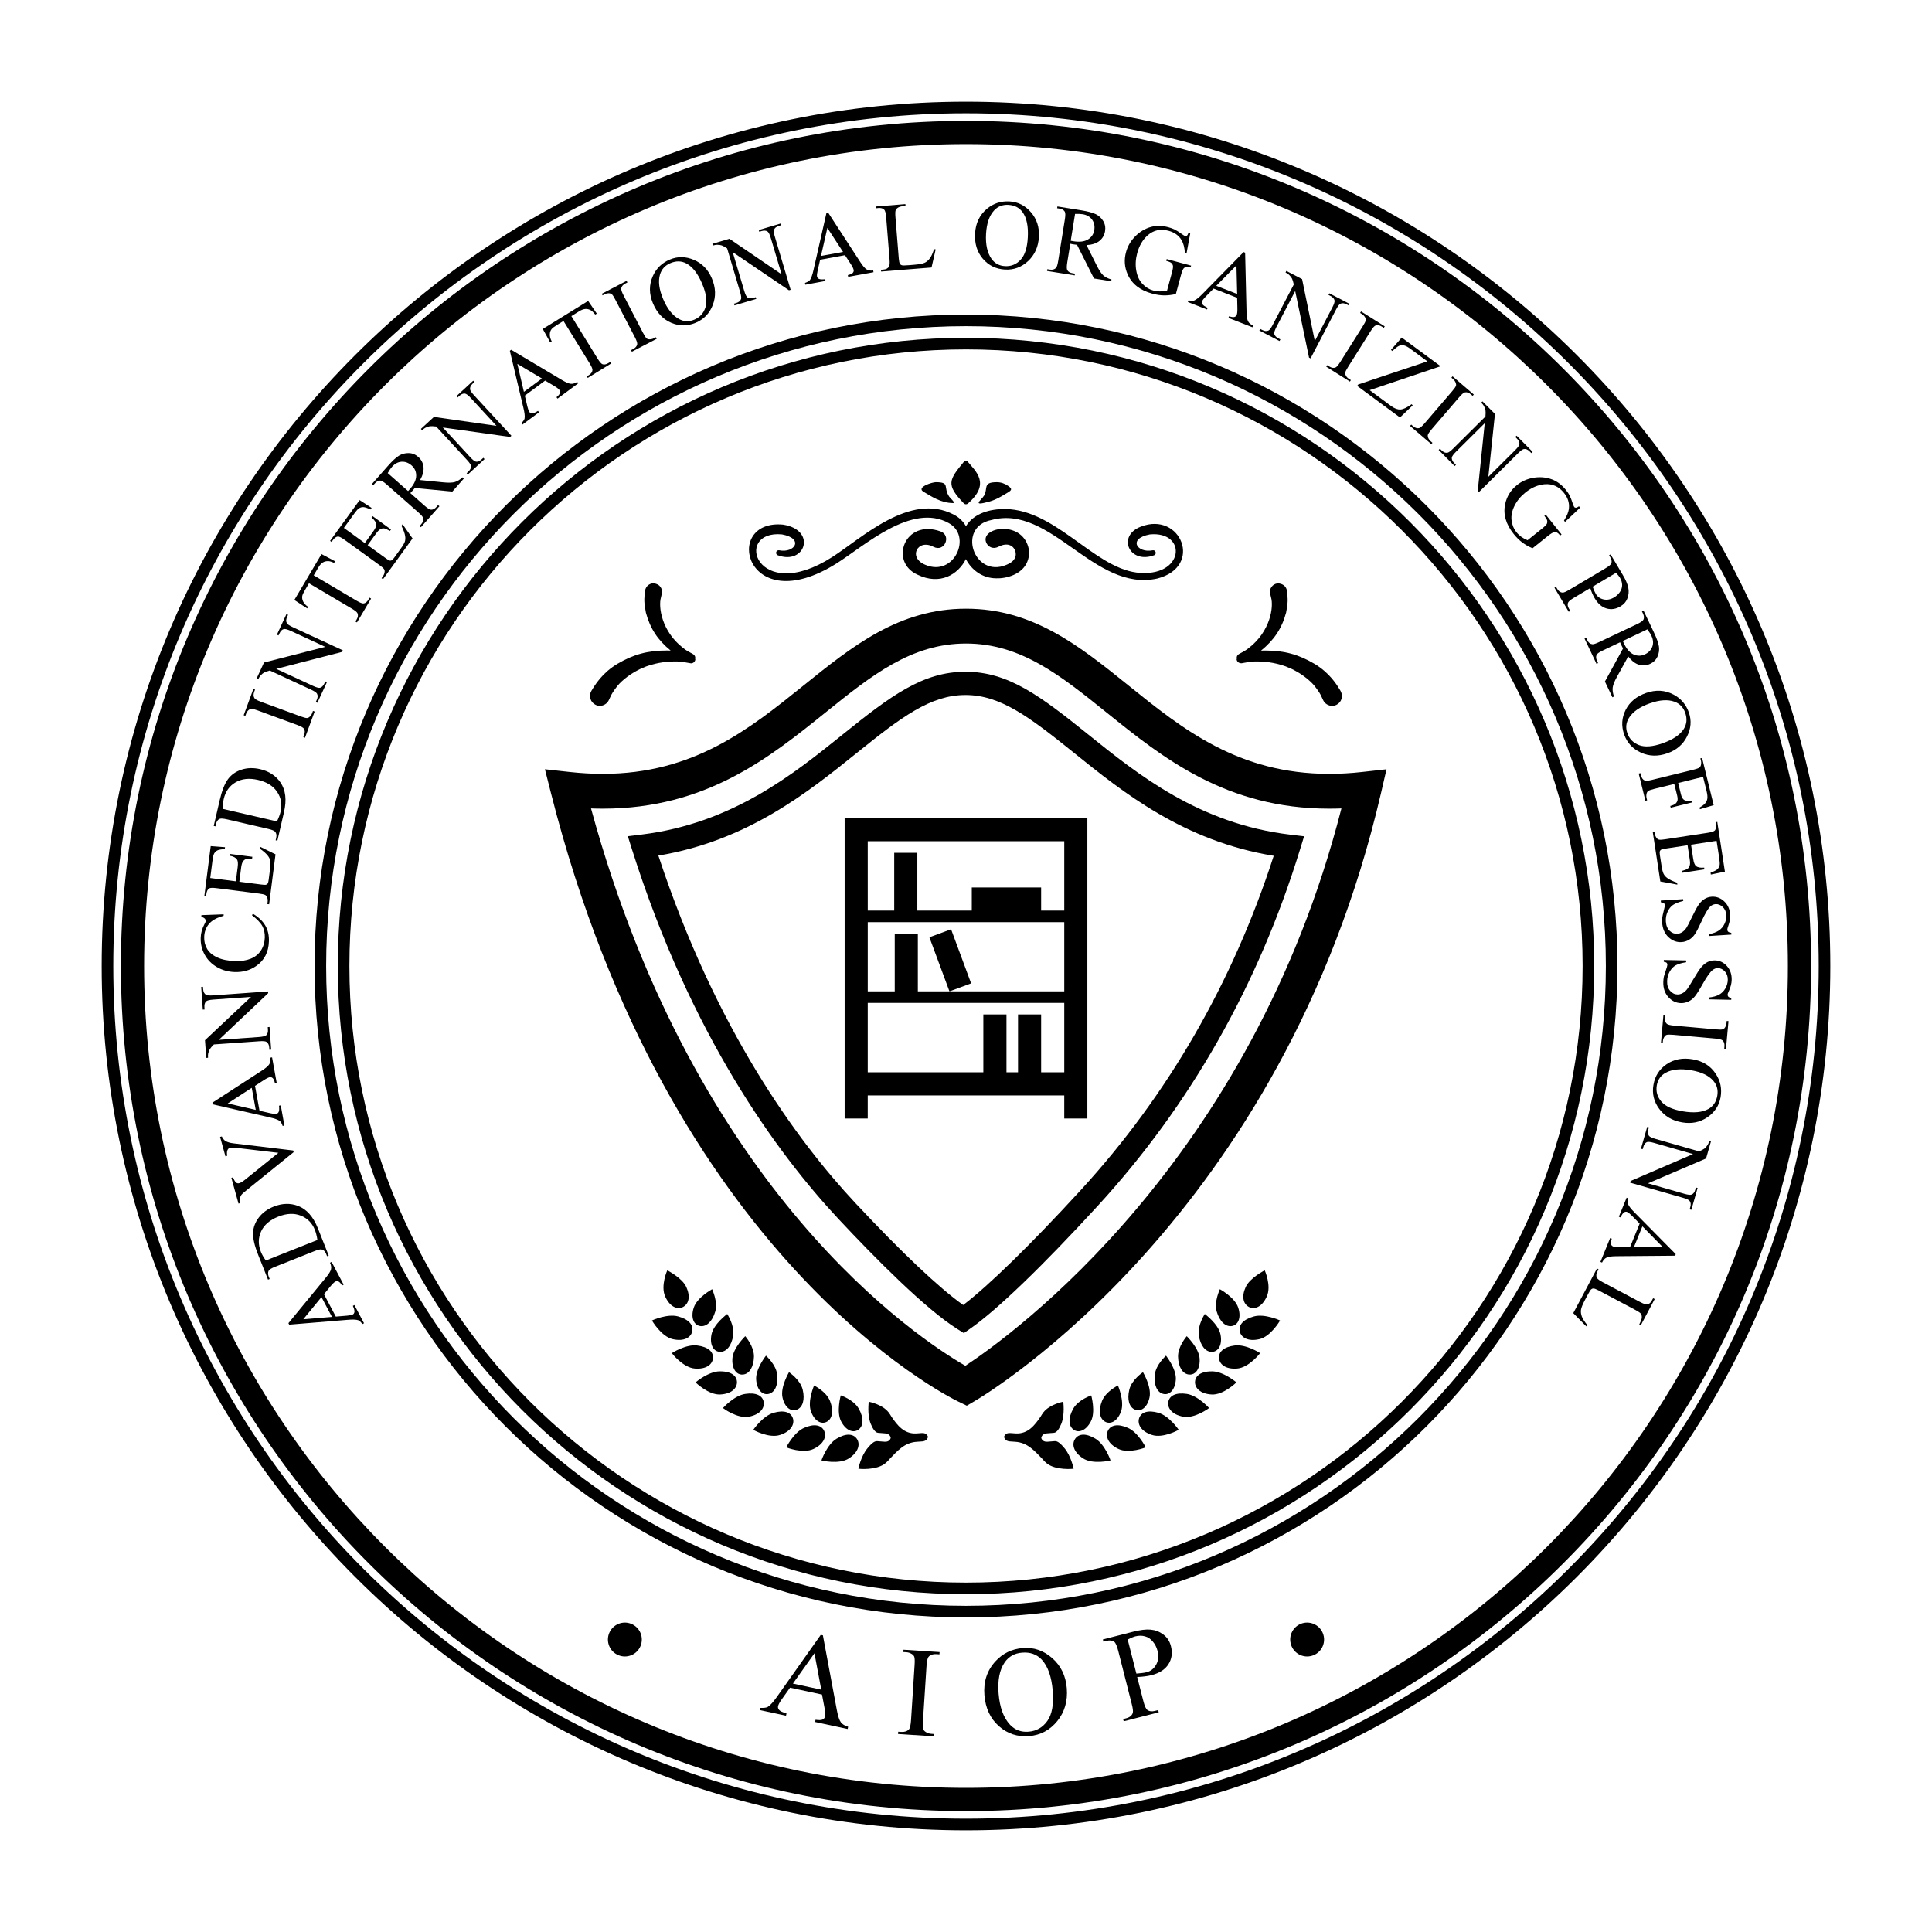 <?xml version="1.0" encoding="utf-8"?>
<!-- Generator: Adobe Illustrator 16.0.3, SVG Export Plug-In . SVG Version: 6.00 Build 0)  -->
<!DOCTYPE svg PUBLIC "-//W3C//DTD SVG 1.1//EN" "http://www.w3.org/Graphics/SVG/1.1/DTD/svg11.dtd">
<svg version="1.1" id="Layer_1" xmlns="http://www.w3.org/2000/svg" xmlns:xlink="http://www.w3.org/1999/xlink" x="0px" y="0px"
	 width="190px" height="190px" viewBox="0 0 190 190" enable-background="new 0 0 190 190" xml:space="preserve">
<g>
	<g>
		<path d="M34.702,128.425c0.125,0.283,0.178,0.482,0.155,0.602c-0.022,0.117-0.076,0.2-0.163,0.243
			c-0.11,0.058-0.299,0.097-0.57,0.118l-1.1,0.092l-1.163-2.202l0.633-0.772c0.207-0.255,0.372-0.409,0.495-0.476
			c0.092-0.047,0.191-0.051,0.297-0.005c0.107,0.045,0.225,0.178,0.355,0.398l0.155-0.084l-1.186-2.24l-0.155,0.083
			c0.109,0.238,0.141,0.455,0.097,0.645c-0.043,0.189-0.215,0.462-0.509,0.822l-3.678,4.476l0.076,0.146l5.73-0.473
			c0.503-0.046,0.858-0.031,1.066,0.04c0.105,0.037,0.24,0.157,0.407,0.376l0.155-0.084l-0.947-1.788L34.702,128.425z
			 M29.829,129.74l1.785-2.179l1.033,1.951L29.829,129.74z"/>
		<path d="M27.073,124.571l3.856-1.533c0.336-0.134,0.568-0.19,0.69-0.163c0.203,0.042,0.356,0.187,0.456,0.44l0.089,0.224
			l0.163-0.063l-1.06-2.67c-0.462-1.159-1.115-1.897-1.961-2.216c-0.759-0.282-1.553-0.261-2.383,0.068
			c-0.619,0.248-1.11,0.606-1.47,1.076c-0.359,0.471-0.548,0.979-0.566,1.525c-0.017,0.545,0.15,1.266,0.506,2.156l0.966,2.43
			l0.162-0.063l-0.09-0.224c-0.089-0.228-0.092-0.427-0.009-0.589C26.483,124.852,26.7,124.716,27.073,124.571z M26.143,123.961
			c-0.22-0.303-0.381-0.587-0.487-0.853c-0.279-0.703-0.271-1.376,0.025-2.015c0.298-0.636,0.857-1.119,1.682-1.444
			c0.819-0.327,1.557-0.36,2.213-0.102c0.657,0.26,1.121,0.728,1.393,1.41c0.1,0.254,0.184,0.579,0.249,0.987L26.143,123.961z"/>
		<path d="M28.831,113.143l-5.866-0.703c-0.343-0.039-0.61-0.118-0.805-0.238c-0.131-0.087-0.248-0.233-0.347-0.44l-0.17,0.045
			l0.527,1.907l0.168-0.046c-0.004-0.036-0.006-0.065-0.008-0.082c-0.024-0.219-0.008-0.385,0.047-0.493
			c0.057-0.113,0.129-0.18,0.219-0.205c0.136-0.036,0.401-0.033,0.793,0.014l3.988,0.471l-3.195,2.577
			c-0.284,0.232-0.502,0.366-0.653,0.406c-0.111,0.032-0.211,0.016-0.305-0.052c-0.093-0.068-0.194-0.239-0.301-0.518l-0.169,0.047
			l0.701,2.53l0.169-0.049c-0.037-0.192-0.043-0.353-0.022-0.477c0.023-0.126,0.07-0.238,0.145-0.343
			c0.047-0.064,0.191-0.197,0.434-0.389l4.696-3.797L28.831,113.143z"/>
		<path d="M27.523,110.248c0.089,0.064,0.181,0.223,0.274,0.479l0.173-0.029l-0.359-1.994l-0.172,0.035
			c0.034,0.309,0.021,0.516-0.035,0.619c-0.057,0.104-0.133,0.165-0.23,0.183c-0.12,0.021-0.312,0-0.578-0.061l-1.075-0.247
			l-0.443-2.446l0.84-0.545c0.272-0.179,0.478-0.282,0.615-0.308c0.103-0.018,0.198,0.012,0.284,0.089
			c0.088,0.073,0.16,0.239,0.219,0.486l0.172-0.031l-0.451-2.494l-0.171,0.03c0.031,0.263-0.003,0.477-0.103,0.643
			c-0.1,0.167-0.345,0.378-0.735,0.632l-4.859,3.151l0.029,0.163l5.604,1.284C27.012,109.993,27.347,110.116,27.523,110.248z
			 M22.396,108.516l2.361-1.536l0.394,2.17L22.396,108.516z"/>
		<path d="M25.493,102.399c0.359-0.026,0.592-0.008,0.698,0.054c0.171,0.104,0.268,0.288,0.286,0.565l0.016,0.22l0.175-0.013
			l-0.159-2.228l-0.176,0.012l0.017,0.228c0.018,0.25-0.035,0.437-0.158,0.564c-0.092,0.094-0.334,0.153-0.729,0.184l-3.945,0.278
			l4.858-4.592l-0.014-0.17l-5.4,0.389c-0.358,0.023-0.591,0.005-0.696-0.056c-0.172-0.1-0.268-0.289-0.288-0.56l-0.016-0.227
			l-0.175,0.014l0.158,2.228l0.175-0.012l-0.015-0.221c-0.019-0.253,0.035-0.442,0.159-0.569c0.09-0.094,0.333-0.155,0.727-0.184
			l3.695-0.264l-4.526,4.26l0.125,1.739l0.175-0.013c-0.014-0.188-0.008-0.326,0.013-0.422c0.046-0.191,0.101-0.332,0.165-0.435
			c0.062-0.103,0.195-0.253,0.399-0.455L25.493,102.399z"/>
		<path d="M19.739,92.221c-0.021,0.597,0.111,1.15,0.39,1.663c0.279,0.513,0.683,0.92,1.211,1.225
			c0.528,0.306,1.112,0.466,1.753,0.485c0.795,0.023,1.493-0.17,2.094-0.59c0.808-0.557,1.228-1.368,1.259-2.433
			c0.019-0.59-0.097-1.104-0.35-1.542c-0.251-0.437-0.659-0.826-1.22-1.168l-0.099,0.144c0.518,0.398,0.862,0.762,1.032,1.085
			c0.168,0.324,0.245,0.693,0.233,1.111c-0.016,0.48-0.144,0.904-0.381,1.271c-0.24,0.367-0.575,0.638-1.006,0.81
			c-0.432,0.173-0.938,0.251-1.519,0.233c-0.704-0.022-1.289-0.139-1.756-0.353c-0.468-0.214-0.803-0.494-1.01-0.843
			c-0.205-0.353-0.301-0.739-0.288-1.167c0.016-0.508,0.173-0.938,0.471-1.292c0.297-0.354,0.778-0.619,1.436-0.794l0.006-0.149
			l-2.188,0.081l-0.006,0.167c0.15,0.038,0.268,0.101,0.351,0.185c0.058,0.066,0.086,0.14,0.083,0.226
			c-0.001,0.058-0.041,0.149-0.113,0.28C19.88,91.304,19.751,91.757,19.739,92.221z"/>
		<path d="M20.297,87.914c0.034-0.264,0.122-0.442,0.261-0.54c0.105-0.068,0.358-0.078,0.762-0.025l4.14,0.527
			c0.311,0.041,0.513,0.084,0.609,0.133c0.095,0.049,0.161,0.128,0.199,0.234c0.056,0.143,0.074,0.29,0.054,0.441l-0.029,0.225
			l0.174,0.023l0.628-4.912l-1.528-0.754l-0.023,0.188c0.366,0.254,0.633,0.488,0.801,0.708c0.129,0.168,0.208,0.338,0.237,0.508
			c0.029,0.169,0.021,0.434-0.024,0.793l-0.139,1.082c-0.022,0.176-0.055,0.292-0.098,0.352c-0.045,0.059-0.1,0.095-0.162,0.112
			c-0.066,0.019-0.239,0.01-0.52-0.026l-2.1-0.27l0.178-1.4c0.034-0.266,0.09-0.459,0.169-0.579c0.08-0.121,0.178-0.202,0.295-0.243
			c0.093-0.031,0.297-0.05,0.614-0.056l0.021-0.174L22.6,83.977l-0.022,0.174c0.36,0.065,0.602,0.188,0.727,0.37
			c0.093,0.136,0.117,0.388,0.07,0.749l-0.18,1.401l-2.518-0.323l0.224-1.749c0.04-0.317,0.093-0.534,0.154-0.652
			c0.086-0.148,0.197-0.253,0.332-0.317c0.136-0.065,0.375-0.107,0.719-0.131l0.023-0.182l-1.406-0.108l-0.626,4.91l0.172,0.022
			L20.297,87.914z"/>
		<path d="M21.245,81.029c0.054-0.237,0.164-0.4,0.328-0.488c0.117-0.063,0.373-0.05,0.764,0.041l4.043,0.936
			c0.354,0.083,0.572,0.17,0.659,0.26c0.143,0.149,0.185,0.358,0.123,0.622l-0.054,0.235l0.171,0.041l0.648-2.796
			c0.282-1.214,0.165-2.195-0.351-2.94c-0.462-0.664-1.128-1.098-1.998-1.299c-0.65-0.149-1.257-0.134-1.821,0.048
			c-0.563,0.182-1.007,0.494-1.333,0.931c-0.326,0.439-0.597,1.125-0.814,2.06l-0.591,2.548l0.171,0.04L21.245,81.029z
			 M22.003,78.574c0.171-0.739,0.561-1.287,1.168-1.639c0.608-0.356,1.343-0.432,2.208-0.233c0.859,0.199,1.484,0.59,1.877,1.176
			c0.392,0.588,0.505,1.238,0.339,1.951c-0.062,0.266-0.179,0.582-0.357,0.953l-5.321-1.231
			C21.911,79.176,21.939,78.849,22.003,78.574z"/>
		<path d="M24.206,70.185c0.052-0.144,0.137-0.266,0.257-0.37c0.087-0.073,0.174-0.11,0.259-0.113
			c0.112-0.001,0.321,0.055,0.625,0.167l3.896,1.431c0.362,0.135,0.576,0.254,0.646,0.36c0.104,0.167,0.111,0.375,0.018,0.623
			l-0.077,0.212l0.164,0.062l0.951-2.583l-0.166-0.061l-0.08,0.219c-0.052,0.143-0.137,0.265-0.255,0.366
			c-0.088,0.075-0.175,0.113-0.26,0.115c-0.112,0.002-0.32-0.053-0.626-0.165l-3.895-1.432c-0.361-0.132-0.576-0.254-0.643-0.364
			c-0.104-0.167-0.111-0.372-0.02-0.618l0.081-0.219l-0.165-0.061l-0.951,2.583l0.165,0.06L24.206,70.185z"/>
		<path d="M25.608,66.448c0.132-0.145,0.251-0.245,0.355-0.302c0.104-0.059,0.293-0.126,0.569-0.204l4.053,1.878
			c0.327,0.153,0.521,0.281,0.583,0.387c0.102,0.171,0.095,0.381-0.021,0.63l-0.093,0.204l0.158,0.074l0.939-2.03l-0.159-0.073
			l-0.095,0.206c-0.105,0.226-0.244,0.367-0.414,0.418c-0.125,0.038-0.367-0.029-0.725-0.195l-3.589-1.662l6.472-1.669l0.073-0.155
			l-4.914-2.275c-0.326-0.151-0.521-0.279-0.584-0.386c-0.102-0.172-0.094-0.38,0.02-0.628l0.095-0.206l-0.159-0.074l-0.94,2.029
			l0.159,0.074l0.093-0.203c0.106-0.228,0.244-0.369,0.413-0.419c0.126-0.039,0.369,0.023,0.728,0.189l3.36,1.557l-6.021,1.54
			l-0.733,1.582l0.159,0.073C25.475,66.639,25.545,66.518,25.608,66.448z"/>
		<path d="M30.298,59.681c-0.239-0.167-0.403-0.343-0.488-0.531c-0.089-0.188-0.114-0.367-0.084-0.539
			c0.026-0.132,0.116-0.328,0.269-0.585l0.393-0.664l4.224,2.499c0.311,0.183,0.492,0.332,0.542,0.443
			c0.084,0.181,0.056,0.388-0.083,0.623l-0.115,0.196l0.151,0.088l1.388-2.344l-0.15-0.089l-0.114,0.191
			c-0.127,0.215-0.279,0.34-0.454,0.375c-0.127,0.023-0.361-0.065-0.702-0.266l-4.223-2.499l0.461-0.779
			c0.134-0.228,0.281-0.39,0.438-0.486c0.158-0.096,0.34-0.138,0.547-0.131c0.129,0.007,0.317,0.063,0.561,0.168l0.091-0.155
			l-1.332-0.706l-2.67,4.513l1.258,0.83L30.298,59.681z"/>
		<path d="M32.739,53.112c0.156-0.216,0.319-0.332,0.488-0.35c0.125-0.011,0.352,0.103,0.683,0.341l3.379,2.448
			c0.254,0.183,0.41,0.319,0.471,0.408c0.061,0.089,0.082,0.189,0.063,0.3c-0.022,0.153-0.075,0.29-0.166,0.412l-0.132,0.185
			l0.142,0.104l2.904-4.009l-0.979-1.395l-0.112,0.154c0.2,0.397,0.321,0.734,0.365,1.007c0.033,0.21,0.02,0.397-0.036,0.559
			c-0.056,0.163-0.189,0.392-0.405,0.685l-0.638,0.883c-0.104,0.142-0.188,0.229-0.254,0.26c-0.067,0.029-0.133,0.038-0.198,0.021
			c-0.063-0.015-0.212-0.107-0.442-0.274l-1.715-1.241l0.827-1.144c0.158-0.217,0.3-0.358,0.426-0.428
			c0.127-0.067,0.252-0.092,0.375-0.073c0.096,0.016,0.285,0.097,0.564,0.245l0.104-0.14l-1.81-1.312L36.54,50.9
			c0.286,0.229,0.44,0.455,0.461,0.672c0.017,0.165-0.082,0.396-0.297,0.691l-0.828,1.144l-2.057-1.49l1.034-1.427
			c0.186-0.258,0.335-0.425,0.448-0.5c0.147-0.088,0.294-0.129,0.445-0.12c0.149,0.008,0.38,0.086,0.692,0.23l0.108-0.151
			l-1.18-0.767l-2.903,4.008l0.143,0.103L32.739,53.112z"/>
		<path d="M36.872,47.534c0.161-0.183,0.335-0.274,0.519-0.274c0.133-0.001,0.351,0.131,0.652,0.398l3.113,2.744
			c0.276,0.242,0.427,0.42,0.456,0.536c0.056,0.205-0.005,0.408-0.187,0.612l-0.159,0.181l0.131,0.116l1.819-2.064l-0.131-0.115
			l-0.167,0.188c-0.159,0.18-0.331,0.269-0.515,0.268c-0.131,0.001-0.349-0.13-0.653-0.398l-1.399-1.236
			c0.037-0.037,0.07-0.071,0.102-0.105c0.033-0.034,0.063-0.067,0.09-0.098c0.067-0.076,0.151-0.176,0.253-0.3l3.691,0.356
			l1.134-1.287l-0.131-0.115c-0.26,0.238-0.516,0.393-0.764,0.464c-0.247,0.07-0.632,0.081-1.15,0.028l-2.259-0.224
			c0.268-0.484,0.377-0.919,0.332-1.305c-0.049-0.384-0.22-0.708-0.517-0.969c-0.276-0.244-0.589-0.372-0.939-0.377
			c-0.351-0.006-0.668,0.078-0.957,0.255c-0.289,0.177-0.659,0.521-1.11,1.032L36.578,47.6l0.132,0.116L36.872,47.534z
			 M38.553,45.908c0.274-0.31,0.588-0.477,0.942-0.499c0.354-0.022,0.682,0.1,0.984,0.364c0.308,0.271,0.458,0.612,0.451,1.02
			c-0.006,0.411-0.213,0.844-0.618,1.305c-0.018,0.021-0.044,0.046-0.073,0.079c-0.03,0.032-0.066,0.07-0.107,0.116l-2.002-1.768
			C38.289,46.252,38.43,46.045,38.553,45.908z"/>
		<path d="M41.85,42.061c0.177-0.082,0.326-0.13,0.442-0.145c0.119-0.014,0.32-0.002,0.604,0.03l3.028,3.285
			c0.243,0.264,0.374,0.457,0.392,0.579c0.026,0.198-0.061,0.389-0.262,0.576l-0.165,0.152l0.12,0.128l1.644-1.515l-0.118-0.129
			l-0.168,0.154c-0.184,0.17-0.365,0.245-0.542,0.229c-0.129-0.014-0.328-0.167-0.595-0.457l-2.682-2.908l6.62,0.932l0.125-0.116
			l-3.671-3.981c-0.243-0.266-0.374-0.458-0.392-0.579c-0.028-0.196,0.058-0.387,0.259-0.573l0.167-0.154l-0.119-0.129l-1.645,1.518
			l0.119,0.128l0.164-0.152c0.186-0.171,0.367-0.246,0.542-0.228c0.131,0.013,0.331,0.162,0.598,0.452l2.512,2.724l-6.151-0.881
			l-1.283,1.182l0.12,0.13C41.651,42.187,41.762,42.103,41.85,42.061z"/>
		<path d="M51.59,41.152c-0.018,0.107-0.121,0.26-0.308,0.458l0.104,0.141l1.625-1.203l-0.104-0.14
			c-0.262,0.166-0.452,0.248-0.573,0.244c-0.119-0.003-0.208-0.045-0.266-0.124c-0.073-0.099-0.141-0.281-0.203-0.545l-0.253-1.074
			l2-1.481l0.862,0.512c0.281,0.167,0.462,0.305,0.544,0.417c0.063,0.084,0.077,0.182,0.049,0.294
			c-0.029,0.112-0.143,0.249-0.341,0.412l0.104,0.14l2.037-1.508l-0.104-0.141c-0.22,0.144-0.429,0.207-0.622,0.19
			c-0.193-0.013-0.491-0.142-0.892-0.379l-4.976-2.965l-0.134,0.099l1.331,5.594C51.589,40.582,51.63,40.935,51.59,41.152z
			 M53.297,37.224l-1.774,1.313l-0.646-2.75L53.297,37.224z"/>
		<path d="M54.257,33.575c-0.133-0.26-0.195-0.491-0.187-0.699c0.009-0.207,0.069-0.377,0.178-0.514
			c0.084-0.104,0.254-0.234,0.509-0.392l0.658-0.405l2.576,4.176c0.188,0.307,0.282,0.521,0.275,0.642
			c-0.011,0.2-0.132,0.372-0.363,0.514l-0.193,0.118l0.092,0.15l2.319-1.43l-0.092-0.149l-0.189,0.116
			c-0.212,0.131-0.404,0.173-0.576,0.122c-0.124-0.039-0.291-0.226-0.498-0.561l-2.576-4.176l0.769-0.475
			c0.226-0.14,0.431-0.215,0.615-0.226c0.185-0.014,0.367,0.034,0.545,0.139c0.11,0.065,0.25,0.202,0.419,0.41l0.154-0.094
			l-0.851-1.245l-4.463,2.755l0.727,1.32L54.257,33.575z"/>
		<path d="M59.461,28.94c0.134-0.071,0.28-0.104,0.438-0.1c0.113,0.005,0.202,0.037,0.267,0.09c0.084,0.074,0.201,0.255,0.351,0.544
			l1.915,3.682c0.177,0.341,0.255,0.576,0.234,0.7c-0.035,0.192-0.171,0.352-0.406,0.472l-0.2,0.106l0.08,0.155l2.443-1.268
			l-0.081-0.156l-0.206,0.107c-0.135,0.069-0.28,0.102-0.436,0.098c-0.115-0.003-0.206-0.034-0.27-0.089
			c-0.085-0.074-0.202-0.255-0.352-0.544l-1.912-3.681c-0.177-0.342-0.255-0.576-0.232-0.703c0.037-0.192,0.169-0.349,0.402-0.47
			l0.207-0.106l-0.083-0.156l-2.441,1.27l0.081,0.155L59.461,28.94z"/>
		<path d="M65.996,31.739c0.798,0.346,1.604,0.348,2.419,0.005c0.806-0.34,1.369-0.926,1.686-1.757
			c0.319-0.833,0.289-1.699-0.09-2.597c-0.367-0.875-0.954-1.484-1.764-1.831c-0.808-0.347-1.597-0.359-2.366-0.037
			c-0.775,0.326-1.332,0.862-1.671,1.612c-0.391,0.863-0.389,1.766,0.006,2.704C64.604,30.762,65.198,31.394,65.996,31.739z
			 M64.906,27.002c0.156-0.527,0.498-0.902,1.028-1.126c0.563-0.237,1.09-0.225,1.576,0.038c0.609,0.329,1.126,1,1.552,2.014
			c0.393,0.934,0.499,1.696,0.319,2.281c-0.181,0.586-0.549,0.996-1.104,1.229c-0.521,0.219-1.023,0.199-1.506-0.065
			c-0.633-0.348-1.153-1.004-1.56-1.972C64.814,28.46,64.713,27.66,64.906,27.002z"/>
		<path d="M70.519,24.07c0.195,0.004,0.35,0.027,0.462,0.066c0.113,0.04,0.289,0.137,0.529,0.293l1.273,4.281
			c0.104,0.344,0.135,0.576,0.098,0.692c-0.062,0.189-0.224,0.323-0.488,0.401l-0.213,0.063l0.05,0.168l2.144-0.639l-0.05-0.167
			l-0.218,0.065c-0.239,0.071-0.436,0.059-0.588-0.034c-0.11-0.068-0.221-0.293-0.333-0.671l-1.128-3.792l5.534,3.75l0.164-0.049
			l-1.544-5.189c-0.104-0.344-0.135-0.576-0.098-0.691c0.063-0.189,0.222-0.323,0.485-0.402l0.217-0.063l-0.05-0.168l-2.143,0.638
			l0.05,0.168l0.213-0.063c0.242-0.073,0.437-0.062,0.587,0.031c0.113,0.069,0.226,0.293,0.338,0.671l1.058,3.551l-5.137-3.498
			l-1.671,0.497l0.049,0.168C70.285,24.095,70.422,24.069,70.519,24.07z"/>
		<path d="M81.185,27.631l-0.03-0.172c-0.31,0.034-0.517,0.022-0.621-0.034c-0.104-0.057-0.166-0.133-0.184-0.229
			c-0.022-0.121-0.002-0.314,0.059-0.578l0.246-1.076l2.446-0.446l0.547,0.839c0.179,0.272,0.28,0.477,0.305,0.614
			c0.019,0.103-0.009,0.198-0.085,0.285c-0.076,0.087-0.24,0.161-0.487,0.219l0.032,0.173l2.493-0.455L85.874,26.6
			c-0.26,0.032-0.475-0.001-0.642-0.102c-0.168-0.098-0.378-0.343-0.632-0.733l-3.159-4.855l-0.164,0.03l-1.272,5.606
			c-0.108,0.492-0.229,0.827-0.36,1.006c-0.063,0.087-0.224,0.181-0.48,0.274l0.032,0.172L81.185,27.631z M81.368,22.416
			l1.539,2.359l-2.17,0.396L81.368,22.416z"/>
		<path d="M86.391,20.456c0.243-0.02,0.431,0.034,0.565,0.164c0.095,0.093,0.16,0.34,0.193,0.739l0.332,4.133
			c0.028,0.365,0.014,0.601-0.044,0.707c-0.101,0.186-0.287,0.29-0.558,0.312l-0.242,0.02l0.015,0.174l4.958-0.398l0.408-1.782
			l-0.16-0.02c-0.131,0.409-0.272,0.712-0.42,0.911c-0.148,0.198-0.319,0.34-0.511,0.429c-0.193,0.089-0.536,0.153-1.026,0.192
			l-0.467,0.039c-0.413,0.033-0.658,0.038-0.74,0.012c-0.083-0.024-0.143-0.069-0.187-0.132c-0.058-0.094-0.097-0.271-0.118-0.532
			l-0.323-4.022c-0.032-0.381-0.024-0.624,0.018-0.73c0.042-0.105,0.13-0.196,0.26-0.272c0.133-0.078,0.368-0.127,0.709-0.152
			l-0.015-0.175l-2.898,0.233l0.014,0.175L86.391,20.456z"/>
		<path d="M98.827,26.51c0.872,0.048,1.634-0.232,2.284-0.84c0.651-0.61,1.005-1.403,1.059-2.377
			c0.053-0.947-0.208-1.752-0.782-2.418c-0.575-0.667-1.278-1.021-2.113-1.067c-0.838-0.046-1.572,0.192-2.205,0.716
			c-0.73,0.606-1.122,1.416-1.179,2.436c-0.056,0.997,0.2,1.825,0.765,2.487C97.22,26.105,97.944,26.46,98.827,26.51z M97.75,20.71
			c0.369-0.407,0.841-0.594,1.414-0.563c0.613,0.035,1.08,0.275,1.403,0.723c0.403,0.563,0.573,1.393,0.51,2.491
			c-0.055,1.011-0.292,1.742-0.712,2.189c-0.418,0.448-0.928,0.656-1.531,0.623c-0.564-0.031-1.007-0.271-1.326-0.719
			c-0.415-0.589-0.595-1.407-0.537-2.454C97.029,21.979,97.287,21.216,97.75,20.71z"/>
		<path d="M105.716,26.91l-0.245-0.041c-0.239-0.038-0.405-0.135-0.503-0.291c-0.071-0.111-0.073-0.366-0.011-0.765l0.297-1.841
			c0.05,0.011,0.097,0.021,0.144,0.029c0.046,0.01,0.09,0.017,0.13,0.024c0.1,0.016,0.23,0.034,0.392,0.052l1.667,3.311l1.694,0.272
			l0.027-0.173c-0.34-0.093-0.607-0.225-0.799-0.397c-0.194-0.171-0.404-0.49-0.639-0.955l-1.017-2.03
			c0.553-0.033,0.979-0.172,1.278-0.419c0.302-0.246,0.481-0.563,0.544-0.953c0.06-0.365,0-0.698-0.181-0.997
			s-0.426-0.525-0.728-0.672c-0.304-0.149-0.792-0.28-1.466-0.388l-2.31-0.372l-0.029,0.173l0.241,0.039
			c0.239,0.038,0.409,0.136,0.509,0.293c0.071,0.111,0.075,0.366,0.011,0.765l-0.658,4.097c-0.057,0.36-0.129,0.585-0.209,0.672
			c-0.144,0.155-0.35,0.212-0.618,0.169l-0.24-0.039l-0.025,0.173l2.719,0.437L105.716,26.91z M105.725,21.038
			c0.316-0.009,0.568,0,0.749,0.029c0.408,0.066,0.716,0.244,0.924,0.531c0.208,0.287,0.281,0.63,0.218,1.025
			c-0.064,0.406-0.273,0.714-0.624,0.928c-0.348,0.213-0.824,0.271-1.432,0.173c-0.027-0.004-0.063-0.01-0.105-0.019
			c-0.045-0.01-0.094-0.019-0.156-0.028L105.725,21.038z"/>
		<path d="M113.315,28.875c0.416,0.114,0.806,0.172,1.175,0.175c0.365,0.002,0.749-0.041,1.148-0.136l0.514-1.898
			c0.092-0.332,0.181-0.546,0.272-0.643c0.131-0.134,0.314-0.17,0.554-0.106l0.112,0.031l0.048-0.174l-2.4-0.648l-0.047,0.174
			c0.251,0.068,0.419,0.14,0.505,0.218c0.086,0.076,0.137,0.169,0.158,0.278c0.02,0.11-0.01,0.321-0.094,0.631l-0.484,1.792
			c-0.229,0.061-0.458,0.089-0.686,0.089c-0.23,0-0.459-0.031-0.686-0.092c-0.393-0.106-0.74-0.322-1.051-0.649
			c-0.311-0.327-0.512-0.764-0.61-1.315c-0.096-0.55-0.063-1.12,0.095-1.711c0.198-0.729,0.538-1.311,1.025-1.745
			c0.581-0.514,1.266-0.664,2.056-0.45c0.581,0.157,1.007,0.462,1.279,0.918c0.188,0.316,0.299,0.739,0.329,1.272l0.16,0.042
			l0.369-2l-0.171-0.046c-0.05,0.154-0.104,0.251-0.157,0.293c-0.057,0.042-0.112,0.057-0.172,0.04
			c-0.058-0.016-0.162-0.078-0.318-0.188c-0.302-0.217-0.542-0.368-0.718-0.454c-0.173-0.086-0.372-0.16-0.6-0.221
			c-0.617-0.168-1.191-0.18-1.718-0.038c-0.627,0.173-1.18,0.516-1.65,1.026c-0.396,0.429-0.67,0.916-0.815,1.462
			c-0.204,0.751-0.15,1.48,0.161,2.182C111.312,27.922,112.116,28.551,113.315,28.875z"/>
		<path d="M116.818,29.701l1.885,0.736l0.063-0.163c-0.281-0.134-0.449-0.252-0.51-0.354c-0.061-0.103-0.07-0.2-0.035-0.291
			c0.045-0.114,0.162-0.268,0.353-0.463l0.774-0.786l2.318,0.907l0.023,1.001c0.009,0.326-0.015,0.554-0.062,0.683
			c-0.039,0.097-0.112,0.163-0.224,0.199c-0.11,0.037-0.287,0.013-0.529-0.069l-0.064,0.163l2.36,0.923l0.064-0.163
			c-0.24-0.111-0.403-0.252-0.493-0.424c-0.092-0.174-0.141-0.492-0.152-0.958l-0.137-5.79L122.3,24.79l-4.03,4.101
			c-0.351,0.361-0.629,0.583-0.835,0.666c-0.1,0.042-0.284,0.036-0.55-0.018L116.818,29.701z M121.598,26.097l0.069,2.813
			l-2.055-0.803L121.598,26.097z"/>
		<path d="M125.917,33.378l-0.202-0.104c-0.22-0.117-0.354-0.262-0.399-0.433c-0.029-0.127,0.046-0.363,0.229-0.714l1.83-3.506
			l1.361,6.545l0.152,0.079l2.504-4.8c0.166-0.318,0.304-0.507,0.412-0.566c0.179-0.092,0.385-0.076,0.627,0.05l0.201,0.106
			l0.079-0.155l-1.98-1.034L130.647,29l0.196,0.105c0.226,0.116,0.359,0.26,0.398,0.432c0.035,0.129-0.039,0.368-0.222,0.718
			l-1.715,3.283l-1.251-6.087l-1.546-0.806l-0.082,0.154c0.165,0.086,0.28,0.164,0.351,0.23c0.137,0.139,0.232,0.262,0.285,0.368
			c0.056,0.106,0.112,0.299,0.177,0.578l-2.068,3.961c-0.164,0.32-0.303,0.506-0.412,0.565c-0.175,0.093-0.387,0.075-0.629-0.051
			l-0.197-0.104l-0.081,0.157l1.981,1.034L125.917,33.378z"/>
		<path d="M134.259,31.227c0.056,0.1,0.072,0.192,0.058,0.275c-0.022,0.111-0.119,0.303-0.294,0.578l-2.211,3.51
			c-0.204,0.327-0.367,0.512-0.485,0.557c-0.184,0.067-0.389,0.029-0.611-0.113l-0.192-0.121l-0.095,0.149l2.329,1.466l0.091-0.148
			l-0.195-0.124c-0.129-0.081-0.229-0.189-0.303-0.326c-0.054-0.103-0.075-0.195-0.061-0.278c0.021-0.11,0.118-0.302,0.293-0.577
			l2.211-3.511c0.204-0.325,0.369-0.51,0.487-0.553c0.184-0.068,0.389-0.031,0.608,0.108l0.199,0.124l0.091-0.148l-2.328-1.467
			l-0.092,0.148l0.192,0.122C134.082,30.979,134.182,31.089,134.259,31.227z"/>
		<path d="M137.582,34.016c0.146-0.066,0.306-0.083,0.474-0.05c0.164,0.031,0.39,0.148,0.66,0.349l1.657,1.222l-6.8,2.273
			l-0.103,0.142l4.208,3.104l1.254-1.19l-0.109-0.116c-0.456,0.334-0.821,0.509-1.101,0.523c-0.278,0.014-0.581-0.1-0.907-0.339
			l-2.119-1.564l6.979-2.353l-3.823-2.819l-1.062,1.214l0.147,0.107C137.219,34.25,137.432,34.083,137.582,34.016z"/>
		<path d="M143.166,37.665c0.038,0.107,0.043,0.201,0.017,0.281c-0.038,0.105-0.162,0.282-0.374,0.529l-2.701,3.15
			c-0.251,0.292-0.438,0.452-0.56,0.479c-0.193,0.04-0.388-0.027-0.591-0.199l-0.171-0.148l-0.115,0.132l2.092,1.791l0.111-0.132
			l-0.174-0.152c-0.116-0.1-0.201-0.22-0.257-0.367c-0.037-0.11-0.043-0.204-0.015-0.285c0.037-0.106,0.158-0.281,0.369-0.53
			l2.703-3.15c0.25-0.293,0.44-0.451,0.562-0.477c0.192-0.04,0.39,0.025,0.587,0.195l0.178,0.15l0.112-0.132l-2.089-1.791
			l-0.115,0.133l0.174,0.147C143.026,37.393,143.111,37.515,143.166,37.665z"/>
		<path d="M146.089,40.358c0.02,0.116,0.02,0.319-0.006,0.604l-3.169,3.147c-0.257,0.253-0.444,0.391-0.566,0.414
			c-0.195,0.035-0.392-0.044-0.582-0.239l-0.161-0.158l-0.122,0.123l1.573,1.587l0.127-0.124l-0.162-0.162
			c-0.175-0.177-0.258-0.354-0.248-0.533c0.009-0.13,0.155-0.334,0.435-0.612l2.806-2.787l-0.688,6.65l0.119,0.121l3.845-3.814
			c0.254-0.253,0.444-0.392,0.563-0.412c0.197-0.035,0.393,0.042,0.581,0.236l0.163,0.161l0.126-0.125l-1.578-1.586l-0.123,0.124
			l0.156,0.16c0.178,0.179,0.26,0.355,0.247,0.532c-0.006,0.131-0.149,0.336-0.429,0.616l-2.628,2.61l0.651-6.182l-1.229-1.237
			l-0.122,0.125c0.129,0.132,0.216,0.242,0.264,0.327C146.02,40.095,146.07,40.239,146.089,40.358z"/>
		<path d="M149.188,47.7c-0.609,0.487-0.997,1.106-1.162,1.856c-0.22,1,0.058,1.984,0.835,2.954
			c0.268,0.339,0.551,0.618,0.843,0.836c0.291,0.22,0.626,0.41,1.007,0.571l1.537-1.228c0.271-0.213,0.469-0.333,0.6-0.357
			c0.188-0.031,0.354,0.05,0.507,0.242l0.073,0.093l0.14-0.112l-1.552-1.942l-0.138,0.111c0.161,0.203,0.253,0.359,0.276,0.472
			c0.022,0.112,0.012,0.22-0.034,0.32c-0.049,0.101-0.199,0.25-0.45,0.453l-1.449,1.158c-0.22-0.087-0.421-0.199-0.608-0.333
			c-0.182-0.135-0.351-0.295-0.499-0.481c-0.252-0.316-0.405-0.696-0.461-1.144c-0.057-0.446,0.04-0.921,0.285-1.421
			c0.246-0.5,0.61-0.941,1.087-1.323c0.59-0.471,1.212-0.739,1.859-0.802c0.773-0.07,1.416,0.214,1.925,0.852
			c0.374,0.469,0.537,0.968,0.486,1.496c-0.033,0.368-0.195,0.775-0.486,1.221l0.105,0.13l1.479-1.395l-0.11-0.138
			c-0.133,0.093-0.232,0.14-0.303,0.141s-0.124-0.021-0.164-0.068c-0.035-0.048-0.082-0.16-0.144-0.339
			c-0.115-0.354-0.22-0.619-0.309-0.792c-0.091-0.175-0.206-0.352-0.354-0.534c-0.399-0.501-0.855-0.849-1.363-1.046
			c-0.608-0.23-1.255-0.281-1.939-0.148C150.134,47.115,149.626,47.348,149.188,47.7z"/>
		<path d="M157.887,55.888l-3.568,2.118c-0.314,0.186-0.531,0.278-0.648,0.273c-0.21-0.009-0.388-0.132-0.526-0.367l-0.122-0.208
			l-0.153,0.091l1.405,2.367l0.15-0.089l-0.127-0.211c-0.125-0.208-0.157-0.401-0.097-0.576c0.04-0.125,0.232-0.291,0.579-0.497
			l1.609-0.956c0.066,0.2,0.135,0.381,0.207,0.549c0.074,0.165,0.151,0.315,0.229,0.448c0.321,0.543,0.713,0.879,1.173,1.009
			c0.459,0.13,0.914,0.062,1.363-0.206c0.333-0.197,0.561-0.464,0.688-0.803c0.124-0.339,0.155-0.681,0.084-1.027
			c-0.065-0.345-0.245-0.766-0.54-1.26l-1.201-2.026l-0.15,0.09l0.127,0.207c0.122,0.209,0.155,0.403,0.099,0.579
			C158.427,55.515,158.235,55.682,157.887,55.888z M158.923,56.331c0.18,0.187,0.309,0.35,0.392,0.488
			c0.138,0.228,0.204,0.461,0.212,0.701c0.002,0.24-0.067,0.47-0.214,0.688c-0.147,0.22-0.34,0.401-0.578,0.542
			c-0.349,0.207-0.693,0.271-1.031,0.197c-0.341-0.075-0.595-0.254-0.764-0.537c-0.045-0.078-0.097-0.177-0.15-0.297
			c-0.05-0.119-0.106-0.259-0.164-0.418L158.923,56.331z"/>
		<path d="M156.58,63.354c-0.211-0.029-0.376-0.167-0.491-0.413l-0.101-0.219l-0.16,0.075l1.178,2.487l0.157-0.074l-0.106-0.226
			c-0.104-0.218-0.117-0.409-0.044-0.577c0.049-0.123,0.259-0.269,0.623-0.443l1.688-0.8c0.02,0.046,0.037,0.092,0.056,0.136
			c0.02,0.044,0.036,0.084,0.056,0.121c0.042,0.092,0.103,0.208,0.177,0.351l-1.78,3.252l0.735,1.548l0.157-0.074
			c-0.117-0.333-0.157-0.627-0.127-0.885c0.033-0.257,0.174-0.612,0.428-1.067l1.099-1.988c0.338,0.436,0.692,0.708,1.066,0.816
			c0.372,0.108,0.739,0.077,1.094-0.091c0.334-0.158,0.575-0.396,0.719-0.716c0.144-0.318,0.189-0.644,0.144-0.979
			c-0.05-0.335-0.22-0.812-0.512-1.428l-1.004-2.112l-0.158,0.075l0.104,0.218c0.104,0.22,0.12,0.416,0.049,0.586
			c-0.052,0.122-0.26,0.27-0.621,0.443l-3.751,1.778C156.92,63.304,156.697,63.372,156.58,63.354z M162.006,61.89
			c0.192,0.258,0.325,0.467,0.4,0.634c0.179,0.374,0.209,0.728,0.091,1.063c-0.121,0.334-0.361,0.586-0.724,0.76
			c-0.371,0.176-0.745,0.178-1.115,0.013c-0.377-0.168-0.69-0.528-0.956-1.082c-0.013-0.024-0.023-0.058-0.043-0.099
			c-0.019-0.039-0.039-0.088-0.063-0.143L162.006,61.89z"/>
		<path d="M159.873,69.811c-0.393,0.775-0.441,1.58-0.149,2.415c0.29,0.825,0.84,1.42,1.654,1.789
			c0.813,0.369,1.678,0.39,2.598,0.066c0.894-0.313,1.539-0.863,1.932-1.652c0.396-0.785,0.457-1.571,0.182-2.358
			c-0.28-0.793-0.782-1.381-1.511-1.766c-0.837-0.442-1.739-0.493-2.702-0.154C160.935,68.48,160.267,69.034,159.873,69.811z
			 M164.669,69.006c0.516,0.186,0.871,0.552,1.063,1.093c0.201,0.579,0.157,1.101-0.133,1.572c-0.362,0.587-1.066,1.063-2.103,1.428
			c-0.956,0.335-1.721,0.395-2.294,0.182c-0.575-0.216-0.962-0.608-1.162-1.176c-0.188-0.533-0.134-1.035,0.155-1.501
			c0.384-0.61,1.069-1.088,2.06-1.438C163.221,68.827,164.024,68.773,164.669,69.006z"/>
		<path d="M161.745,76.758c-0.182-0.08-0.301-0.249-0.363-0.505l-0.056-0.221l-0.17,0.043l0.66,2.676l0.168-0.043l-0.054-0.224
			c-0.037-0.148-0.035-0.299,0.007-0.449c0.028-0.113,0.082-0.192,0.148-0.244c0.092-0.064,0.296-0.136,0.611-0.212l1.959-0.481
			l0.282,1.136c0.049,0.208,0.059,0.373,0.03,0.492c-0.03,0.119-0.098,0.223-0.196,0.312c-0.099,0.087-0.27,0.161-0.51,0.224
			l0.042,0.169l2.108-0.518l-0.04-0.169c-0.353,0.044-0.598,0.02-0.743-0.074c-0.144-0.093-0.25-0.271-0.312-0.531l-0.28-1.136
			l2.451-0.602l0.339,1.375c0.081,0.326,0.106,0.574,0.082,0.743c-0.02,0.17-0.089,0.324-0.199,0.464
			c-0.109,0.138-0.304,0.284-0.575,0.437l0.044,0.161l1.353-0.398l-1.139-4.641l-0.172,0.041l0.058,0.221
			c0.037,0.149,0.032,0.299-0.007,0.449c-0.03,0.108-0.084,0.188-0.153,0.239c-0.092,0.064-0.294,0.136-0.613,0.212l-4.029,0.99
			C162.104,76.786,161.86,76.807,161.745,76.758z"/>
		<path d="M167.915,81.905l-4.123,0.629c-0.31,0.048-0.516,0.063-0.624,0.042c-0.104-0.02-0.188-0.077-0.252-0.169
			c-0.096-0.123-0.15-0.26-0.175-0.41l-0.033-0.225l-0.173,0.027l0.748,4.892l1.676,0.306l-0.027-0.188
			c-0.422-0.143-0.743-0.296-0.969-0.462c-0.17-0.127-0.291-0.267-0.363-0.422c-0.077-0.155-0.142-0.413-0.197-0.77l-0.165-1.078
			c-0.024-0.173-0.025-0.296,0-0.364c0.027-0.067,0.066-0.119,0.126-0.154c0.056-0.033,0.226-0.072,0.507-0.115l2.092-0.32
			l0.212,1.395c0.043,0.266,0.042,0.468-0.002,0.606c-0.041,0.136-0.115,0.242-0.213,0.314c-0.084,0.057-0.273,0.132-0.576,0.221
			l0.025,0.174l2.21-0.336l-0.024-0.174c-0.366,0.036-0.633-0.016-0.802-0.154c-0.129-0.106-0.22-0.34-0.276-0.702l-0.213-1.396
			l2.511-0.384l0.268,1.742c0.046,0.316,0.058,0.539,0.028,0.671c-0.041,0.167-0.12,0.298-0.23,0.397
			c-0.112,0.097-0.331,0.205-0.655,0.323l0.025,0.184l1.383-0.283l-0.749-4.893l-0.171,0.028l0.033,0.224
			c0.039,0.261,0.006,0.459-0.101,0.59C168.562,81.763,168.319,81.843,167.915,81.905z"/>
		<path d="M170.147,89.958c-0.033-0.545-0.229-0.983-0.584-1.315c-0.354-0.331-0.764-0.483-1.222-0.456
			c-0.266,0.018-0.505,0.092-0.718,0.227c-0.212,0.132-0.405,0.322-0.573,0.565c-0.168,0.243-0.388,0.649-0.66,1.217
			c-0.271,0.567-0.452,0.915-0.537,1.043c-0.13,0.194-0.269,0.336-0.426,0.435c-0.154,0.096-0.313,0.149-0.467,0.158
			c-0.284,0.019-0.539-0.08-0.76-0.294c-0.223-0.215-0.348-0.52-0.372-0.915c-0.021-0.341,0.033-0.657,0.169-0.951
			c0.131-0.295,0.31-0.519,0.529-0.673c0.22-0.153,0.556-0.285,1.013-0.396l-0.011-0.176l-2.199,0.139l0.011,0.175
			c0.15,0.014,0.251,0.041,0.301,0.083c0.047,0.042,0.074,0.103,0.084,0.182c0.003,0.081-0.032,0.281-0.115,0.592
			c-0.08,0.315-0.123,0.521-0.132,0.619c-0.019,0.165-0.021,0.342-0.014,0.527c0.042,0.592,0.245,1.067,0.62,1.42
			c0.377,0.354,0.808,0.517,1.29,0.487c0.259-0.018,0.499-0.09,0.726-0.225c0.222-0.13,0.415-0.313,0.574-0.542
			c0.159-0.231,0.378-0.655,0.661-1.275c0.348-0.76,0.632-1.245,0.859-1.456c0.15-0.145,0.322-0.222,0.52-0.238
			c0.257-0.015,0.489,0.077,0.703,0.279c0.213,0.202,0.333,0.467,0.352,0.795c0.019,0.29-0.036,0.576-0.168,0.856
			c-0.132,0.28-0.317,0.502-0.559,0.664c-0.245,0.164-0.575,0.285-1,0.37l0.013,0.175l2.217-0.143l-0.01-0.172
			c-0.15-0.022-0.25-0.059-0.303-0.108c-0.055-0.049-0.082-0.115-0.089-0.195c-0.003-0.074,0.028-0.201,0.096-0.381
			C170.107,90.664,170.17,90.299,170.147,89.958z"/>
		<path d="M169.902,97.815c0-0.075,0.044-0.197,0.126-0.371c0.175-0.379,0.266-0.74,0.272-1.081
			c0.012-0.545-0.146-1.001-0.471-1.361c-0.326-0.36-0.718-0.545-1.179-0.554c-0.266-0.003-0.509,0.052-0.733,0.166
			c-0.224,0.117-0.429,0.289-0.617,0.518c-0.188,0.226-0.44,0.612-0.759,1.155c-0.321,0.544-0.529,0.876-0.627,0.997
			c-0.142,0.18-0.296,0.312-0.458,0.394c-0.162,0.083-0.324,0.126-0.479,0.122c-0.286-0.005-0.529-0.125-0.731-0.361
			c-0.204-0.232-0.303-0.545-0.294-0.939c0.007-0.341,0.09-0.652,0.245-0.937c0.16-0.281,0.353-0.489,0.582-0.622
			c0.233-0.134,0.582-0.239,1.043-0.312l0.004-0.176l-2.2-0.045l-0.004,0.176c0.146,0.023,0.244,0.059,0.29,0.106
			c0.046,0.047,0.066,0.109,0.066,0.191c-0.003,0.08-0.055,0.275-0.162,0.58c-0.104,0.306-0.166,0.507-0.187,0.601
			c-0.031,0.167-0.05,0.339-0.053,0.528c-0.013,0.596,0.153,1.083,0.498,1.467c0.347,0.387,0.764,0.583,1.245,0.593
			c0.257,0.003,0.505-0.049,0.739-0.162c0.238-0.113,0.443-0.278,0.617-0.495c0.177-0.215,0.436-0.621,0.769-1.214
			c0.408-0.728,0.735-1.186,0.974-1.375c0.165-0.134,0.346-0.2,0.541-0.197c0.253,0.006,0.479,0.12,0.679,0.335
			c0.197,0.222,0.288,0.493,0.281,0.825c-0.007,0.288-0.085,0.566-0.238,0.836c-0.156,0.27-0.36,0.473-0.616,0.614
			c-0.256,0.144-0.598,0.239-1.023,0.284l-0.006,0.178l2.222,0.047l0.003-0.179c-0.146-0.033-0.243-0.075-0.293-0.131
			C169.924,97.966,169.9,97.898,169.902,97.815z"/>
		<path d="M169.79,100.63c-0.013,0.15-0.063,0.291-0.153,0.424c-0.064,0.095-0.138,0.151-0.22,0.176
			c-0.108,0.03-0.321,0.03-0.646,0.002l-4.132-0.369c-0.387-0.037-0.625-0.096-0.719-0.18c-0.143-0.131-0.201-0.33-0.18-0.596
			l0.021-0.227l-0.175-0.017l-0.243,2.742l0.173,0.016l0.02-0.232c0.016-0.15,0.066-0.289,0.152-0.417
			c0.063-0.096,0.141-0.156,0.224-0.181c0.106-0.031,0.32-0.031,0.645-0.005l4.134,0.37c0.386,0.037,0.622,0.098,0.716,0.184
			c0.144,0.134,0.203,0.33,0.179,0.595l-0.018,0.227l0.169,0.02l0.249-2.742l-0.175-0.017L169.79,100.63z"/>
		<path d="M166.47,104.177c-0.984-0.172-1.837-0.014-2.558,0.474c-0.722,0.486-1.158,1.164-1.306,2.037
			c-0.15,0.861,0.039,1.652,0.572,2.368c0.531,0.715,1.274,1.155,2.237,1.321c0.933,0.162,1.764-0.002,2.491-0.498
			c0.728-0.497,1.161-1.156,1.304-1.976c0.142-0.829-0.011-1.586-0.46-2.277C168.237,104.83,167.476,104.349,166.47,104.177z
			 M168.886,107.754c-0.106,0.606-0.397,1.041-0.882,1.31c-0.604,0.338-1.449,0.41-2.529,0.224
			c-1.001-0.174-1.698-0.492-2.095-0.959c-0.397-0.467-0.546-0.997-0.444-1.593c0.098-0.556,0.386-0.97,0.868-1.236
			c0.633-0.344,1.466-0.429,2.499-0.252c1.009,0.174,1.739,0.519,2.188,1.037C168.851,106.698,168.983,107.188,168.886,107.754z"/>
		<path d="M167.94,112.591c-0.108,0.16-0.211,0.277-0.303,0.352c-0.095,0.074-0.271,0.17-0.533,0.29l-4.294-1.229
			c-0.347-0.102-0.558-0.199-0.636-0.293c-0.127-0.153-0.15-0.364-0.076-0.627l0.061-0.213l-0.168-0.049l-0.614,2.148l0.167,0.048
			l0.065-0.215c0.066-0.243,0.18-0.4,0.342-0.482c0.119-0.054,0.367-0.026,0.746,0.084l3.803,1.09l-6.139,2.646l-0.05,0.164
			l5.207,1.491c0.345,0.1,0.556,0.196,0.634,0.29c0.127,0.157,0.154,0.362,0.077,0.623l-0.062,0.22l0.168,0.049l0.615-2.15
			l-0.168-0.045l-0.061,0.213c-0.066,0.241-0.183,0.4-0.345,0.477c-0.115,0.059-0.363,0.034-0.746-0.076l-3.562-1.022l5.713-2.446
			l0.48-1.678l-0.168-0.046C168.045,112.378,167.993,112.511,167.94,112.591z"/>
		<path d="M160.103,118.404c-0.041-0.104-0.029-0.287,0.026-0.555l-0.161-0.066l-0.765,1.874l0.162,0.067
			c0.138-0.28,0.257-0.449,0.36-0.507c0.105-0.058,0.204-0.066,0.295-0.029c0.111,0.046,0.266,0.169,0.456,0.359l0.772,0.786
			l-0.939,2.302l-1.001,0.012c-0.324,0.004-0.555-0.02-0.683-0.071c-0.096-0.042-0.162-0.117-0.195-0.228
			c-0.032-0.111-0.008-0.287,0.078-0.529l-0.161-0.063l-0.957,2.345l0.16,0.066c0.116-0.24,0.26-0.401,0.434-0.485
			c0.172-0.091,0.493-0.137,0.958-0.142l5.793-0.05l0.063-0.152l-4.04-4.09C160.398,118.891,160.183,118.608,160.103,118.404z
			 M163.498,122.616l-2.813,0.031l0.834-2.045L163.498,122.616z"/>
		<path d="M162.456,127.889c-0.113,0.216-0.26,0.348-0.439,0.388c-0.132,0.031-0.373-0.047-0.728-0.234l-3.663-1.943
			c-0.324-0.171-0.513-0.313-0.571-0.42c-0.102-0.183-0.089-0.398,0.04-0.636l0.112-0.215l-0.154-0.083l-2.332,4.393l1.282,1.303
			l0.103-0.125c-0.275-0.328-0.456-0.614-0.541-0.841c-0.084-0.233-0.115-0.454-0.084-0.664c0.028-0.209,0.159-0.532,0.392-0.969
			l0.218-0.414c0.194-0.363,0.322-0.575,0.39-0.629c0.064-0.057,0.132-0.083,0.212-0.086c0.11,0,0.279,0.066,0.512,0.187
			l3.564,1.893c0.336,0.178,0.539,0.314,0.605,0.407c0.063,0.092,0.095,0.214,0.087,0.365c-0.005,0.153-0.091,0.381-0.251,0.68
			l0.155,0.082l1.363-2.57l-0.155-0.084L162.456,127.889z"/>
		<path d="M82.301,168.184l-1.374-7.359l-0.21-0.045l-4.291,6.064c-0.374,0.534-0.683,0.876-0.927,1.023
			c-0.121,0.073-0.357,0.103-0.709,0.092l-0.046,0.22l2.556,0.55l0.046-0.222c-0.385-0.11-0.625-0.228-0.724-0.347
			c-0.098-0.119-0.132-0.237-0.107-0.363c0.033-0.153,0.15-0.376,0.354-0.663l0.826-1.161l3.143,0.676l0.241,1.271
			c0.078,0.416,0.099,0.71,0.061,0.885c-0.028,0.132-0.109,0.233-0.243,0.301c-0.134,0.066-0.365,0.071-0.691,0.021l-0.047,0.22
			l3.203,0.689l0.048-0.223c-0.326-0.091-0.566-0.239-0.716-0.439C82.542,169.171,82.412,168.777,82.301,168.184z M77.978,165.569
			l2.118-2.977l0.671,3.576L77.978,165.569z"/>
		<path d="M88.839,162.467l0.292,0.019c0.196,0.013,0.38,0.072,0.552,0.184c0.122,0.078,0.201,0.175,0.234,0.277
			c0.044,0.14,0.054,0.418,0.025,0.836l-0.345,5.355c-0.03,0.495-0.101,0.807-0.206,0.93c-0.168,0.19-0.423,0.275-0.766,0.255
			l-0.292-0.021l-0.015,0.225l3.55,0.23l0.014-0.227l-0.299-0.021c-0.196-0.014-0.377-0.068-0.546-0.181
			c-0.126-0.082-0.205-0.174-0.241-0.276c-0.045-0.14-0.053-0.415-0.025-0.84l0.345-5.352c0.031-0.495,0.102-0.809,0.213-0.93
			c0.168-0.192,0.42-0.275,0.759-0.255l0.3,0.022l0.015-0.226l-3.55-0.23L88.839,162.467z"/>
		<path d="M100.593,162.075c-1.082,0.088-1.982,0.523-2.7,1.308c-0.829,0.903-1.188,2.009-1.082,3.323
			c0.104,1.287,0.579,2.303,1.421,3.048c0.839,0.749,1.83,1.072,2.969,0.982c1.127-0.094,2.05-0.587,2.778-1.481
			c0.726-0.895,1.035-1.97,0.933-3.228c-0.099-1.219-0.576-2.207-1.431-2.959C102.628,162.32,101.665,161.987,100.593,162.075z
			 M103.004,169.237c-0.458,0.648-1.077,1.003-1.851,1.064c-0.729,0.061-1.338-0.168-1.826-0.686
			c-0.638-0.684-1.009-1.697-1.121-3.05c-0.106-1.315,0.09-2.341,0.592-3.072c0.403-0.583,0.973-0.906,1.716-0.964
			c0.789-0.066,1.43,0.16,1.922,0.674c0.615,0.653,0.979,1.685,1.096,3.101C103.637,167.61,103.46,168.591,103.004,169.237z"/>
		<path d="M114.408,160.747c-0.372-0.279-0.783-0.438-1.241-0.482c-0.452-0.043-1.038,0.026-1.76,0.212l-2.947,0.753l0.056,0.221
			l0.302-0.079c0.307-0.077,0.558-0.051,0.755,0.084c0.139,0.099,0.271,0.398,0.4,0.903l1.323,5.201
			c0.119,0.459,0.153,0.758,0.104,0.901c-0.09,0.259-0.303,0.431-0.646,0.521l-0.301,0.077l0.057,0.219l3.445-0.881l-0.055-0.221
			l-0.311,0.079c-0.306,0.077-0.554,0.051-0.749-0.089c-0.141-0.091-0.278-0.395-0.405-0.898l-0.6-2.346
			c0.272-0.009,0.525-0.028,0.758-0.06c0.232-0.028,0.444-0.067,0.64-0.116c0.792-0.201,1.353-0.563,1.682-1.086
			c0.328-0.522,0.407-1.112,0.239-1.767C115.034,161.408,114.784,161.026,114.408,160.747z M113.702,163.705
			c-0.219,0.395-0.531,0.646-0.943,0.75c-0.116,0.029-0.256,0.055-0.426,0.076c-0.167,0.021-0.357,0.041-0.578,0.058l-0.854-3.35
			c0.301-0.154,0.551-0.259,0.75-0.312c0.332-0.083,0.649-0.086,0.947-0.002c0.301,0.078,0.559,0.252,0.776,0.516
			c0.22,0.26,0.373,0.566,0.463,0.914C113.961,162.862,113.921,163.312,113.702,163.705z"/>
		<path d="M95,10c-46.869,0-85,38.13-85,85c0,46.87,38.131,85,85,85c46.866,0,85-38.13,85-85C180,48.13,141.868,10,95,10z
			 M95,178.855c-46.24,0-83.859-37.616-83.859-83.855c0-46.24,37.619-83.858,83.859-83.858c46.239,0,83.86,37.618,83.86,83.858
			C178.86,141.239,141.241,178.855,95,178.855z"/>
		<path d="M95,11.888c-45.828,0-83.111,37.285-83.111,83.112c0,45.826,37.282,83.111,83.111,83.111
			c45.829,0,83.112-37.285,83.112-83.111C178.112,49.173,140.827,11.888,95,11.888z M95,175.826
			c-44.569,0-80.828-36.259-80.828-80.827S50.431,14.17,95,14.17c44.569,0,80.828,36.26,80.828,80.83
			C175.828,139.567,139.569,175.826,95,175.826z"/>
		<path d="M95,30.935c-35.326,0-64.066,28.739-64.066,64.064c0,35.327,28.741,64.065,64.066,64.065
			c35.328,0,64.066-28.738,64.066-64.065C159.066,59.674,130.328,30.935,95,30.935z M95,157.922
			c-34.697,0-62.925-28.225-62.925-62.922c0-34.696,28.229-62.923,62.925-62.923c34.697,0,62.926,28.228,62.926,62.923
			C157.926,129.697,129.697,157.922,95,157.922z"/>
		<path d="M95,33.22c-34.066,0-61.78,27.714-61.78,61.78c0,34.067,27.714,61.779,61.78,61.779c34.066,0,61.78-27.712,61.78-61.779
			C156.78,60.934,129.066,33.22,95,33.22z M95,155.638c-33.438,0-60.637-27.2-60.637-60.638c0-33.437,27.2-60.639,60.637-60.639
			c33.436,0,60.64,27.204,60.64,60.639C155.64,128.438,128.436,155.638,95,155.638z"/>
		<path d="M60.969,159.643c-0.883,0.27-1.38,1.202-1.111,2.081c0.269,0.882,1.201,1.376,2.08,1.108
			c0.878-0.266,1.376-1.198,1.109-2.079C62.777,159.872,61.845,159.377,60.969,159.643z"/>
		<path d="M128.062,159.643c-0.877,0.27-1.375,1.202-1.105,2.081c0.267,0.882,1.198,1.376,2.078,1.108
			c0.88-0.266,1.376-1.198,1.107-2.079C129.876,159.872,128.94,159.377,128.062,159.643z"/>
		<path d="M81.041,140.698c-0.269-0.553-0.958-0.721-1.962-0.278c-1.009,0.438-1.755,1.91-1.753,1.915
			c-0.011,0.009,1.655,0.659,2.689,0.155C81.044,141.996,81.306,141.248,81.041,140.698z"/>
		<path d="M81.331,139.81c0.531-0.305,0.671-1.075,0.292-2.037c-0.378-0.947-1.563-1.507-1.563-1.519
			c0.005,0-0.667,1.527-0.31,2.537C80.108,139.796,80.809,140.108,81.331,139.81z"/>
		<path d="M78.375,138.631c0.564-0.229,0.806-0.978,0.563-1.977c-0.246-0.987-1.342-1.699-1.342-1.709
			c0.006,0-0.862,1.429-0.645,2.469C77.172,138.458,77.824,138.861,78.375,138.631z"/>
		<path d="M68.077,130.931c0.127-0.607-0.313-1.174-1.385-1.468c-1.07-0.295-2.572,0.393-2.574,0.395
			c-0.013,0.003,0.914,1.587,2.044,1.839C67.277,131.951,67.949,131.529,68.077,130.931z"/>
		<path d="M76.434,135.196c-0.114-1.016-1.106-1.864-1.105-1.875c0.004,0-1.042,1.304-0.965,2.365
			c0.082,1.063,0.67,1.549,1.25,1.393C76.204,136.925,76.542,136.218,76.434,135.196z"/>
		<path d="M90.64,140.933c-0.169,0.014-0.344,0.027-0.514,0.037c-1.221,0.07-1.886-0.814-2.458-1.648
			c-0.076-0.138-0.168-0.278-0.277-0.422c-0.635-0.813-1.951-1.041-1.953-1.05c0.001,0-0.177,1.258,0.192,2.167
			c0.178,0.445,0.428,0.863,0.714,0.891c0.235,0.022,0.476,0.042,0.713,0.058c0.505,0.033,0.54,0.44,0.54,0.44
			s-0.069,0.413-0.593,0.379c-0.248-0.019-0.492-0.037-0.741-0.057c-0.292-0.031-0.635,0.314-0.952,0.699
			c-0.644,0.767-0.898,2.008-0.894,2.008c-0.01,0.018,1.802,0.204,2.687-0.561c0.15-0.127,0.277-0.26,0.38-0.389
			c0.768-0.785,1.45-1.622,2.693-1.696c0.177-0.01,0.356-0.023,0.534-0.036c0.537-0.049,0.545-0.468,0.544-0.468
			S91.155,140.889,90.64,140.933z"/>
		<path d="M84.271,141.505c-0.345-0.508-1.057-0.587-2-0.017c-0.942,0.567-1.49,2.126-1.486,2.133
			c-0.009,0.009,1.74,0.434,2.707-0.202C84.451,142.794,84.611,142.013,84.271,141.505z"/>
		<path d="M84.437,140.584c0.491-0.365,0.524-1.151,0.015-2.053c-0.508-0.895-1.767-1.293-1.769-1.304
			c0.005,0-0.455,1.604,0.035,2.556C83.211,140.733,83.958,140.953,84.437,140.584z"/>
		<path d="M77.975,139.476c-0.193-0.583-0.85-0.838-1.904-0.535c-1.053,0.305-1.991,1.663-1.987,1.67
			c-0.014,0.009,1.548,0.872,2.636,0.504C77.8,140.763,78.16,140.053,77.975,139.476z"/>
		<path d="M70.118,133.566c0.048-0.614-0.461-1.109-1.557-1.247c-1.093-0.142-2.491,0.745-2.49,0.752
			c-0.012,0.004,1.105,1.428,2.254,1.517C69.461,134.685,70.07,134.174,70.118,133.566z"/>
		<path d="M69.966,131.26c-0.199,1.05,0.25,1.681,0.853,1.686c0.61,0.013,1.124-0.584,1.283-1.604
			c0.156-1.009-0.585-2.106-0.583-2.119C71.523,129.226,70.168,130.202,69.966,131.26z"/>
		<path d="M67.185,128.528c0.554-0.304,0.732-1.021,0.311-1.953c-0.417-0.916-1.865-1.633-1.87-1.647
			c-0.004-0.017-0.685,1.521-0.208,2.575C65.886,128.545,66.634,128.827,67.185,128.528z"/>
		<path d="M72.476,135.886c-0.012-0.232-0.103-0.434-0.268-0.598c-0.27-0.273-0.749-0.432-1.438-0.424
			c-1.099,0.009-2.36,1.076-2.36,1.082l0.002,0.004c-0.014,0.005,1.274,1.255,2.423,1.188
			C71.972,137.081,72.505,136.491,72.476,135.886z"/>
		<path d="M72.47,135c0.175,0.145,0.391,0.205,0.616,0.178c0.604-0.07,1.035-0.73,1.061-1.758c0.021-1.021-0.855-2.003-0.853-2.012
			c-0.001,0-0.003-0.004-0.003-0.004c0.004,0.004-1.206,1.152-1.267,2.216C71.984,134.289,72.179,134.758,72.47,135z"/>
		<path d="M75.104,137.865c-0.115-0.606-0.73-0.945-1.814-0.782c-1.086,0.157-2.195,1.384-2.194,1.388
			c-0.013,0.005,1.423,1.069,2.55,0.854C74.762,139.111,75.211,138.461,75.104,137.865z"/>
		<path d="M68.227,128.599c-0.333,1.029,0.031,1.719,0.627,1.81c0.607,0.095,1.193-0.426,1.486-1.422
			c0.285-0.984-0.313-2.19-0.306-2.202C70.04,126.789,68.564,127.576,68.227,128.599z"/>
		<path d="M103.737,141.726c-0.246,0.021-0.49,0.04-0.739,0.059c-0.525,0.033-0.596-0.379-0.596-0.379s0.035-0.407,0.54-0.442
			c0.241-0.015,0.479-0.033,0.714-0.056c0.288-0.029,0.537-0.445,0.718-0.891c0.367-0.91,0.188-2.169,0.192-2.169
			c-0.004,0.007-1.319,0.238-1.956,1.051c-0.106,0.145-0.199,0.282-0.277,0.423c-0.572,0.834-1.236,1.719-2.457,1.647
			c-0.171-0.011-0.345-0.024-0.514-0.037c-0.516-0.045-0.615,0.354-0.614,0.354c-0.001,0,0.009,0.419,0.544,0.466
			c0.178,0.013,0.354,0.027,0.533,0.037c1.242,0.073,1.924,0.911,2.694,1.695c0.102,0.13,0.228,0.263,0.379,0.39
			c0.885,0.764,2.693,0.577,2.688,0.561c0.002,0-0.255-1.242-0.896-2.009C104.374,142.04,104.03,141.696,103.737,141.726z"/>
		<path d="M117.791,135.288c-0.165,0.164-0.255,0.365-0.269,0.598c-0.028,0.605,0.505,1.195,1.643,1.254
			c1.145,0.066,2.433-1.183,2.418-1.188l0.004-0.006c0.003-0.003-1.262-1.071-2.36-1.08
			C118.539,134.856,118.061,135.015,117.791,135.288z"/>
		<path d="M116.706,131.408c0.004,0.01-0.875,0.99-0.853,2.012c0.025,1.026,0.454,1.688,1.062,1.758
			c0.223,0.026,0.441-0.033,0.616-0.177c0.292-0.241,0.485-0.711,0.447-1.379c-0.062-1.063-1.274-2.214-1.268-2.216L116.706,131.408
			z"/>
		<path d="M118.483,129.222c0.002,0.015-0.741,1.11-0.585,2.121c0.162,1.019,0.674,1.615,1.284,1.604
			c0.6-0.007,1.049-0.636,0.853-1.688C119.832,130.202,118.477,129.226,118.483,129.222z"/>
		<path d="M121.144,130.409c0.601-0.092,0.961-0.78,0.627-1.81c-0.335-1.023-1.809-1.809-1.807-1.813
			c0.009,0.011-0.591,1.218-0.307,2.201C119.953,129.983,120.539,130.505,121.144,130.409z"/>
		<path d="M124.58,127.504c0.481-1.056-0.201-2.592-0.209-2.575c-0.002,0.015-1.448,0.73-1.866,1.647
			c-0.422,0.932-0.243,1.649,0.312,1.954C123.364,128.827,124.113,128.545,124.58,127.504z"/>
		<path d="M123.31,129.465c-1.072,0.292-1.512,0.858-1.387,1.467c0.129,0.6,0.798,1.021,1.915,0.769
			c1.131-0.25,2.059-1.838,2.046-1.841C125.881,129.856,124.379,129.168,123.31,129.465z"/>
		<path d="M121.438,132.319c-1.096,0.138-1.606,0.633-1.557,1.247c0.049,0.607,0.657,1.118,1.793,1.022
			c1.149-0.09,2.264-1.514,2.252-1.518C123.931,133.064,122.532,132.178,121.438,132.319z"/>
		<path d="M107.728,141.486c-0.941-0.568-1.653-0.493-1.998,0.019c-0.341,0.508-0.181,1.289,0.779,1.913
			c0.965,0.636,2.718,0.212,2.704,0.202C109.22,143.614,108.673,142.056,107.728,141.486z"/>
		<path d="M110.253,138.79c0.353-1.009-0.316-2.538-0.312-2.538c0,0.014-1.184,0.573-1.563,1.519
			c-0.381,0.963-0.241,1.734,0.29,2.038C109.191,140.108,109.893,139.796,110.253,138.79z"/>
		<path d="M107.281,139.784c0.491-0.951,0.03-2.554,0.037-2.554c-0.004,0.008-1.262,0.407-1.769,1.301
			c-0.509,0.901-0.479,1.688,0.014,2.055C106.042,140.953,106.787,140.733,107.281,139.784z"/>
		<path d="M110.919,140.42c-1.002-0.442-1.692-0.275-1.963,0.278c-0.261,0.55,0,1.298,1.027,1.792
			c1.033,0.504,2.7-0.146,2.686-0.155C112.674,142.33,111.928,140.857,110.919,140.42z"/>
		<path d="M113.05,137.414c0.214-1.04-0.651-2.469-0.646-2.469c0,0.009-1.098,0.723-1.341,1.709
			c-0.243,0.999-0.004,1.747,0.561,1.977C112.175,138.861,112.83,138.458,113.05,137.414z"/>
		<path d="M114.386,137.079c0.578,0.157,1.167-0.33,1.249-1.393c0.077-1.063-0.97-2.365-0.965-2.365
			c0,0.011-0.989,0.859-1.104,1.875C113.46,136.218,113.795,136.925,114.386,137.079z"/>
		<path d="M113.93,138.94c-1.056-0.303-1.712-0.05-1.905,0.534c-0.187,0.578,0.175,1.286,1.253,1.639
			c1.089,0.367,2.651-0.496,2.636-0.505C115.92,140.604,114.982,139.244,113.93,138.94z"/>
		<path d="M116.711,137.081c-1.085-0.161-1.702,0.178-1.815,0.782c-0.11,0.596,0.343,1.248,1.459,1.459
			c1.128,0.217,2.561-0.847,2.548-0.854C118.905,138.467,117.797,137.239,116.711,137.081z"/>
		<path d="M130.722,76.103c-8.947,0-14.433-4.416-19.735-8.685c-4.826-3.887-9.385-7.558-15.983-7.558
			c-6.6,0-11.16,3.672-15.99,7.56c-5.304,4.269-10.789,8.683-19.734,8.683c-1.046,0-2.134-0.062-3.237-0.182l-2.454-0.269
			l0.607,2.392c11.57,45.587,38.903,59.241,40.062,59.801l0.82,0.398l0.789-0.463c1.229-0.724,30.275-18.141,39.944-59.773
			l0.544-2.352l-2.4,0.265C132.858,76.043,131.771,76.103,130.722,76.103z M94.937,134.317
			c-4.502-2.591-26.482-16.938-36.814-54.812c0.39,0.015,0.775,0.022,1.157,0.022c10.151,0,16.382-5.015,21.881-9.44
			c4.534-3.65,8.45-6.802,13.841-6.802c5.391,0,9.304,3.151,13.838,6.8c5.497,4.425,11.727,9.442,21.881,9.442
			c0.394,0,0.798-0.007,1.201-0.023C123.019,114.322,99.568,131.262,94.937,134.317z"/>
		<path d="M107.042,72.25c-4.762-3.836-7.896-6.188-12.092-6.188c-4.202,0-7.335,2.352-12.1,6.188
			c-4.83,3.889-10.844,8.729-19.744,9.821l-1.363,0.169l0.413,1.31c5.78,18.259,14.245,29.848,20.328,36.354
			c3.586,3.834,8.519,8.818,11.662,10.797l0.64,0.402l0.622-0.434c2.635-1.837,7.088-6.124,12.542-12.072
			c9.104-9.928,15.799-21.719,19.896-35.044l0.404-1.307l-1.36-0.162C117.932,81.016,111.895,76.155,107.042,72.25z M106.267,117.06
			c-4.847,5.284-8.99,9.332-11.542,11.281c-2.355-1.667-6.065-5.174-10.573-9.995c-5.779-6.176-13.772-17.088-19.406-34.204
			c8.791-1.462,14.722-6.239,19.535-10.112c4.376-3.523,7.234-5.682,10.669-5.682c3.431,0,6.287,2.158,10.662,5.682
			c4.834,3.892,10.799,8.691,19.651,10.133C121.234,96.635,114.852,107.697,106.267,117.06z"/>
		<path d="M83.065,109.996h2.271v-2.271h19.327v2.271h2.272V80.458H83.065V109.996z M85.337,82.73h19.327v6.82h-2.275v-2.273h-6.82
			v2.273h-5.355v-5.684h-2.273v5.684h-2.602C85.338,89.55,85.338,82.73,85.337,82.73z M85.337,90.688h19.327v6.807H93.373h-3.109
			v-5.67h-2.272v5.67h-2.654V90.688z M85.337,98.63h19.327v6.82h-2.275v-5.686h-2.273v5.686h-1.136v-5.686h-2.275v5.686H85.337
			V98.63z"/>
		<polygon points="93.533,91.388 91.4,92.176 93.373,97.494 95.503,96.706 		"/>
		<path d="M95.175,49.53c2.286-1.982,0.766-3.184-0.024-4.151c-0.09-0.111-0.236-0.116-0.328-0.004
			c-1.529,1.854-1.808,2.275-0.029,4.137C94.893,49.613,95.068,49.623,95.175,49.53z"/>
		<path d="M93.739,49.472c0.268,0-0.312-0.514-0.378-0.613c-0.648-0.939,0.131-1.439-1.332-1.439c-0.363,0-1.937,0.501-1.215,0.935
			C91.582,48.815,92.547,49.472,93.739,49.472z"/>
		<path d="M97.322,49.318c0.653-0.183,1.229-0.542,1.804-0.89c0.386-0.234,0.422-0.362,0.029-0.635
			c-0.332-0.234-0.711-0.373-1.125-0.373c-1.424,0-0.841,0.609-1.25,1.313C96.492,49.219,95.489,49.834,97.322,49.318z"/>
		<path d="M82.272,55.407c2.766-1.743,7.405-6,11.043-3.959c2.305,1.262,0.549,5.294-2.295,4.104
			c-1.758-0.698-0.796-2.602,0.77-1.783c1.123,0.588,1.796-1.115,0.71-1.508c-3.562-1.273-5.068,3.013-2.26,4.258
			c2.193,1.058,3.974,0.001,4.748-1.538c0.555,1.063,1.611,1.882,2.98,1.892c0.966,0.038,2.556-0.367,3.062-1.638
			c0.242-0.576,0.209-1.206,0.01-1.698c-0.948-2.421-4.791-1.583-4.014-0.101c0.203,0.386,0.677,0.587,1.164,0.333
			c1.279-0.67,1.878,0.363,1.661,1.007c-0.134,0.394-0.505,0.623-0.89,0.776c-3.19,1.333-4.897-3.744-1.464-4.412
			c5.866-1.583,10.112,7.115,16.31,5.755c4.57-1.165,2.317-6.635-1.611-5.104c-2.38,0.915-1.141,3.714,1.3,2.813
			c0.29-0.108,0.165-0.548-0.138-0.487c-1.532,0.308-2.482-1.153-0.275-1.563c3.735-0.356,3.42,4.309-1.295,3.753
			c-4.356-0.551-8.216-6.543-13.399-6.239c-1.77,0.106-2.846,0.788-3.392,1.68c-0.264-0.457-0.65-0.859-1.211-1.146
			c-4.275-2.227-9.031,2.31-11.917,4.162c-7.5,4.819-9.798-2.671-4.967-2.211c2.195,0.406,1.259,1.871-0.275,1.563
			c-0.121-0.023-0.244,0.042-0.288,0.162c-0.049,0.131,0.019,0.276,0.149,0.326c2.71,1.005,3.861-2.479,0.529-3.01
			C70.99,51.01,73.266,61.062,82.272,55.407z"/>
		<path d="M58.579,69.32c0.132,0.063,0.271,0.093,0.415,0.093c0.373,0,0.718-0.218,0.879-0.559c0.01-0.022,0.172-0.368,0.203-0.428
			c0.031-0.082,0.239-0.455,0.534-0.826c0.322-0.469,1.151-1.202,2.106-1.688c0.141-0.067,0.18-0.09,0.208-0.107
			c0.049-0.027,0.06-0.032,0.61-0.261c1.178-0.432,2.274-0.496,2.824-0.496c0.412,0,0.782,0.033,1.08,0.098l0.521,0.089
			c0.215,0,0.392-0.157,0.422-0.373c0.005-0.035-0.017-0.061-0.019-0.094l0,0c0.044-0.178-0.038-0.354-0.266-0.475
			c-0.326-0.171-0.634-0.334-0.935-0.585c-2.092-1.625-2.438-4.032-2.155-4.975l0.079-0.349c0.052-0.236,0.004-0.474-0.134-0.667
			c-0.136-0.192-0.349-0.318-0.684-0.354c-0.421,0-0.777,0.317-0.828,0.735c-0.105,0.882-0.111,1.143,0.082,2.158
			c0.415,1.542,1.152,2.679,2.433,3.721l-0.379-0.004c-1.868,0-3.27,0.376-4.839,1.301c-1.524,0.901-2.25,2.123-2.574,2.667
			c-0.141,0.234-0.177,0.519-0.098,0.78C58.144,68.985,58.332,69.202,58.579,69.32z"/>
		<path d="M122.104,65.228c0.006,0,0.467-0.083,0.467-0.083c0.288-0.064,0.659-0.097,1.07-0.097c0.549,0,1.645,0.063,2.814,0.493
			c0.559,0.231,0.568,0.237,0.618,0.264c0.028,0.018,0.07,0.04,0.203,0.104c0.961,0.493,1.789,1.224,2.119,1.705
			c0.288,0.358,0.496,0.731,0.538,0.838c0.016,0.036,0.182,0.38,0.192,0.408c0.159,0.338,0.505,0.555,0.878,0.555
			c0.143,0,0.284-0.03,0.417-0.093c0.247-0.118,0.434-0.334,0.513-0.598c0.08-0.261,0.043-0.546-0.15-0.865
			c-0.276-0.46-1.003-1.681-2.524-2.583c-1.569-0.923-2.967-1.3-4.836-1.3l-0.408,0.007c1.281-1.042,2.046-2.177,2.466-3.74
			c0.189-0.998,0.182-1.257,0.079-2.142c-0.051-0.416-0.399-0.73-0.914-0.73c-0.006,0-0.01,0-0.016,0
			c-0.234,0.029-0.447,0.155-0.583,0.346c-0.14,0.194-0.186,0.431-0.132,0.675l0.082,0.354c0.279,0.928-0.065,3.335-2.167,4.964
			c-0.293,0.245-0.6,0.406-0.991,0.615c-0.165,0.087-0.246,0.261-0.204,0.44c-0.002,0.032-0.022,0.059-0.019,0.094
			C121.649,65.073,121.821,65.228,122.104,65.228z"/>
	</g>
</g>
</svg>
